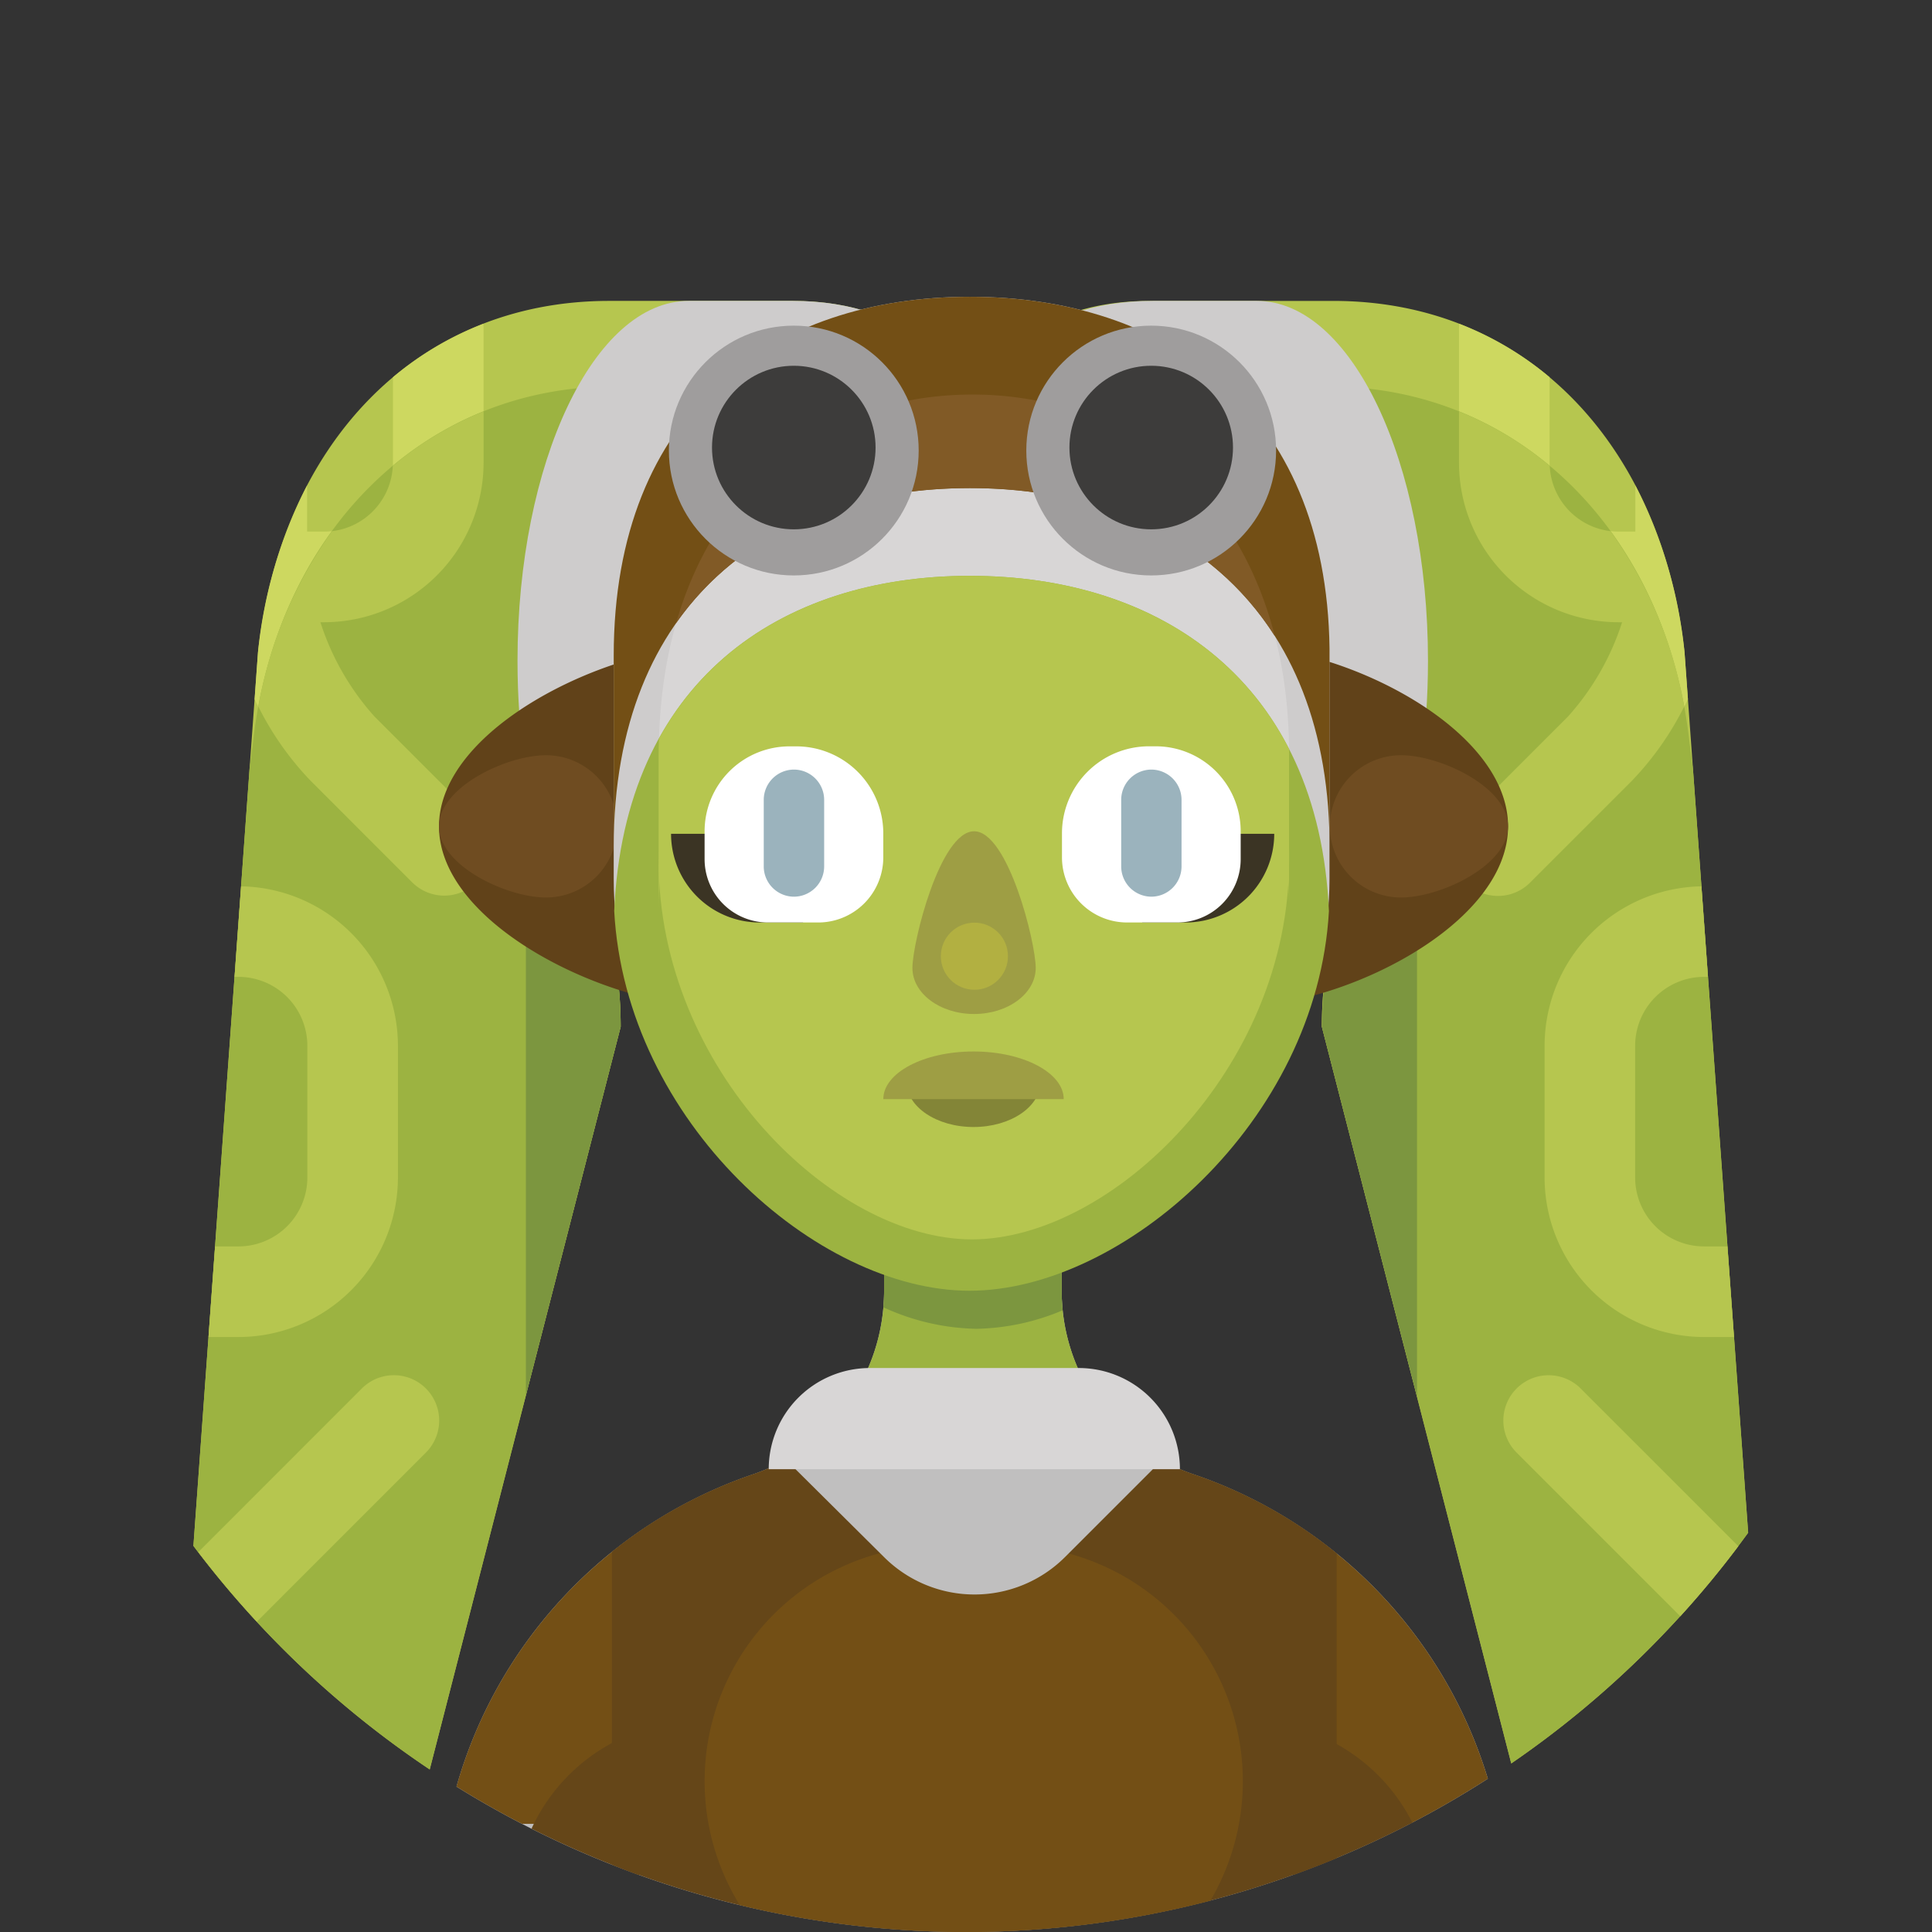 <svg xmlns="http://www.w3.org/2000/svg" viewBox="0 0 141.032 141.031">
  <rect x="0" y="0" width="141.032" height="141.031" fill="#333333" stroke="none"/>
  <title>Fichier 1</title>
  <g id="Calque_2" data-name="Calque 2">
    <g id="board">
      <g>
        <path d="M87.078,107.606A14.131,14.131,0,0,1,77.5,94.184v-15.7H64.537V94.205a14.13,14.13,0,0,1-9.56,13.416,33.827,33.827,0,0,0-21.653,22.8,70.467,70.467,0,0,0,75.286-.578A33.827,33.827,0,0,0,87.078,107.606Z" style="fill: #c0bfbf"/>
        <g>
          <path d="M122.967,47.6c-1.647-15.051-11.475-25.634-25.635-25.634H83.959c-17.7,0-18.455,20.673-16.762,39.148h29.55v9.911a30.149,30.149,0,0,0-.255,3.928l13.825,53.771a70.881,70.881,0,0,0,17.294-16.842Z" style="fill: #b6c64f"/>
          <path d="M122.967,47.6l.248,3.445a22.556,22.556,0,0,1-4.082,5.943l-7.422,7.423a3.308,3.308,0,1,1-4.678-4.678l7.423-7.422a18.959,18.959,0,0,0,3.954-6.888h-.266a11.653,11.653,0,0,1-11.64-11.64V24.157c0-.175.005-.349.013-.522a23.346,23.346,0,0,1,6.6,3.9v6.243a5.033,5.033,0,0,0,5.026,5.026h1.235v-3.37A34.091,34.091,0,0,1,122.967,47.6Z" style="fill: #cdd860"/>
          <path d="M57.84,21.965H44.467c-14.159,0-23.988,10.583-25.634,25.634l-4.713,65.248a70.9,70.9,0,0,0,17.249,16.32L45.308,74.952a30.149,30.149,0,0,0-.255-3.928V61.113H74.6C76.294,42.638,75.54,21.965,57.84,21.965Z" style="fill: #b6c64f"/>
          <path d="M18.833,47.6l-.249,3.445a22.545,22.545,0,0,0,4.082,5.943l7.422,7.423a3.307,3.307,0,0,0,4.677-4.678L27.342,52.31a18.961,18.961,0,0,1-3.952-6.888h.264A11.654,11.654,0,0,0,35.3,33.782V24.157c0-.175-.005-.349-.014-.522a23.375,23.375,0,0,0-6.6,3.9v6.243a5.032,5.032,0,0,1-5.025,5.026H22.419v-3.37A34.09,34.09,0,0,0,18.833,47.6Z" style="fill: #cdd860"/>
          <path d="M58.208,28.211H44.835c-14.159,0-24.724,10.951-26.37,26l-.248,1.893-4.1,56.741a70.931,70.931,0,0,0,17.25,16.32L45.308,74.952a30.149,30.149,0,0,0-.255-3.928V61.113H74.6A125.255,125.255,0,0,0,75.2,47.9C73.994,36.824,69.63,28.211,58.208,28.211Z" style="fill: #9cb341"/>
          <g>
            <path d="M18.855,51.573a22.033,22.033,0,0,0,3.812,5.414l7.422,7.423a3.307,3.307,0,0,0,4.677-4.678L27.342,52.31a18.961,18.961,0,0,1-3.952-6.888h.264A11.654,11.654,0,0,0,35.3,33.782v-3.75a24.725,24.725,0,0,0-6.626,3.974,5.029,5.029,0,0,1-4.437,4.767A31.334,31.334,0,0,0,18.855,51.573Z" style="fill: #b6c64f"/>
            <path d="M26.414,101.356,14.474,113.3q2.019,2.641,4.274,5.081L31.09,106.035a3.308,3.308,0,1,0-4.677-4.68Z" style="fill: #b6c64f"/>
            <path d="M29.048,85.963V76.338A11.651,11.651,0,0,0,17.6,64.7l-.477,6.609h.287a5.031,5.031,0,0,1,5.025,5.026v9.625a5.03,5.03,0,0,1-5.025,5.025H15.7L15.22,97.6h2.187A11.654,11.654,0,0,0,29.048,85.963Z" style="fill: #b6c64f"/>
          </g>
          <path d="M37.777,48.239c0,10.7,3.042,19.9,7.406,24-.037-.407-.079-.812-.131-1.211V61.113H74.6c1.693-18.475.939-39.148-16.761-39.148H50.271C43.371,21.965,37.777,33.729,37.777,48.239Z" style="fill: #cecccc"/>
          <path d="M45.052,65.84,38.388,69.1v32.763l6.919-26.912a30.149,30.149,0,0,0-.255-3.928Z" style="fill: #7c963f"/>
          <path d="M123.581,56.106l-.248-1.893c-1.647-15.05-12.21-26-26.369-26H83.591C72.169,28.211,67.8,36.824,66.6,47.9a125.387,125.387,0,0,0,.6,13.217h29.55v9.911a30.149,30.149,0,0,0-.255,3.928l13.825,53.771a70.89,70.89,0,0,0,17.294-16.842Z" style="fill: #9cb341"/>
          <g>
            <path d="M122.945,51.573a22.06,22.06,0,0,1-3.812,5.414l-7.422,7.423a3.308,3.308,0,1,1-4.678-4.678l7.423-7.422a18.959,18.959,0,0,0,3.954-6.888h-.266a11.653,11.653,0,0,1-11.64-11.64v-3.75a24.719,24.719,0,0,1,6.624,3.974,5.03,5.03,0,0,0,4.439,4.767A31.352,31.352,0,0,1,122.945,51.573Z" style="fill: #b6c64f"/>
            <path d="M110.71,101.356a3.308,3.308,0,0,0,0,4.68l11.95,11.951q2.237-2.455,4.237-5.118l-11.511-11.513A3.31,3.31,0,0,0,110.71,101.356Z" style="fill: #b6c64f"/>
            <path d="M112.752,85.963V76.338A11.65,11.65,0,0,1,124.2,64.7l.477,6.609h-.288a5.032,5.032,0,0,0-5.026,5.026v9.625a5.031,5.031,0,0,0,5.026,5.025h1.71l.477,6.615h-2.187A11.652,11.652,0,0,1,112.752,85.963Z" style="fill: #b6c64f"/>
          </g>
          <path d="M104.24,48.239c0,10.7-3.043,19.9-7.406,24,.036-.407.078-.812.13-1.211V61.113H67.417c-1.693-18.475-.939-39.148,16.76-39.148h7.569C98.646,21.965,104.24,33.729,104.24,48.239Z" style="fill: #cecccc"/>
          <path d="M96.777,65.93l6.663,3.261v32.764L96.521,75.042a30.056,30.056,0,0,1,.256-3.927Z" style="fill: #7c963f"/>
          <path d="M64.886,60.323A13.112,13.112,0,0,1,51.774,73.436c-7.244,0-19.728-5.871-19.728-13.113S44.53,47.21,51.774,47.21A13.113,13.113,0,0,1,64.886,60.323Z" style="fill: #614219"/>
          <path d="M45.052,60.323a5.194,5.194,0,0,1-5.193,5.193c-2.869,0-7.813-2.325-7.813-5.193s4.944-5.193,7.813-5.193A5.194,5.194,0,0,1,45.052,60.323Z" style="fill: #6f4c21"/>
          <path d="M110.085,60.323c0,7.242-12.117,13.113-19.359,13.113a13.113,13.113,0,1,1,0-26.226C97.967,47.21,110.085,53.081,110.085,60.323Z" style="fill: #614219"/>
          <path d="M97.078,60.323a5.194,5.194,0,0,0,5.194,5.193c2.868,0,7.812-2.325,7.812-5.193s-4.944-5.193-7.812-5.193A5.194,5.194,0,0,0,97.078,60.323Z" style="fill: #6f4c21"/>
          <path d="M84.266,106.295A14.185,14.185,0,0,1,77.5,94.184V87H64.537v7.2a14.187,14.187,0,0,1-6.554,11.982v.143H84.266Z" style="fill: #9cb341"/>
          <path d="M71.265,97a16.9,16.9,0,0,0,6.311-1.352,14.352,14.352,0,0,1-.078-1.467v-15.7H64.537V94.205c0,.41-.02.818-.054,1.223A16.921,16.921,0,0,0,71.265,97Z" style="fill: #7c963f"/>
          <path d="M97.05,47.339c-.228-17.6-12.029-25.675-26.246-25.675C56.446,21.664,44.8,29.9,44.8,47.871v16.29c0,16.041,14.456,29.165,25.979,29.165S97.05,80.2,97.05,64.161Z" style="fill: #cecccc"/>
          <path d="M94.1,54.606c-.2-16.678-10.593-25.8-23.112-25.8-12.643,0-22.9,9.276-22.9,26.306v7.72c0,15.2,12.73,27.642,22.878,27.642S94.1,78.032,94.1,62.831Z" style="fill: #d8d6d6"/>
          <path d="M70.8,21.664C56.446,21.664,44.8,29.9,44.8,47.871V61.835c0-17.969,11.649-26.207,26.007-26.207,14.217,0,26.018,8.076,26.246,25.675V47.339C96.822,29.739,85.021,21.664,70.8,21.664Z" style="fill: #734f15"/>
          <path d="M93.061,46.437C90.125,34.976,81.275,28.8,70.984,28.8c-10.006,0-18.515,5.817-21.631,16.685C54.042,38.8,61.9,35.628,70.8,35.628,80.119,35.628,88.4,39.1,93.061,46.437Z" style="fill: #815a26"/>
          <path d="M44.836,66.495C45.665,81.876,59.6,94.221,70.777,94.221s25.38-12.339,26.232-27.715C96.268,49.745,84.692,42.034,70.8,42.034S45.571,49.737,44.836,66.495Z" style="fill: #9cb341"/>
          <path d="M94.1,54.674C89.7,46.08,80.86,42.034,70.8,42.034c-9.752,0-18.247,3.808-22.7,11.876-.011.4-.022.794-.022,1.2v7.72c0,15.2,12.73,27.642,22.878,27.642S94.1,78.032,94.1,62.831Z" style="fill: #b6c64f"/>
          <g>
            <path d="M48.082,66.343c0-.832.031-1.64.08-2.436-.048-.651-.08-1.307-.08-1.969Z" style="fill: #b6c64f"/>
            <path d="M94.1,61.938c0,.651-.032,1.3-.078,1.937.04.644.071,1.3.078,1.964Z" style="fill: #b6c64f"/>
          </g>
          <path d="M75.605,70.658c0,1.858-2.015,3.362-4.5,3.362s-4.5-1.5-4.5-3.362,2.016-9.976,4.5-9.976S75.605,68.8,75.605,70.658Z" style="fill: #9e9e44"/>
          <path d="M86.069,67.34" style="fill: #f9a870"/>
          <path d="M56.058,67.34" style="fill: #f9a870"/>
          <path d="M66.173,78.961c0,1.828,2.189,3.308,4.892,3.308s4.891-1.48,4.891-3.308" style="fill: #838537"/>
          <path d="M71.065,76.756c-3.638,0-6.585,1.557-6.585,3.479h13.17C77.649,78.314,74.7,76.756,71.065,76.756Z" style="fill: #9e9e44"/>
          <circle cx="71.129" cy="69.801" r="2.45" style="fill: #b2b041"/>
          <path d="M38.107,133.137h64.818q2.925-1.518,5.685-3.294a33.83,33.83,0,0,0-21.532-22.237,14.011,14.011,0,0,1-2.788-1.295H57.782a13.871,13.871,0,0,1-2.8,1.311,33.832,33.832,0,0,0-21.66,22.795Q35.652,131.869,38.107,133.137Z" style="fill: #734f15"/>
          <path d="M78.959,100.469H63.087a14.019,14.019,0,0,1-8.109,7.152,33.525,33.525,0,0,0-10.315,5.66v22.837c.628.248,1.253.5,1.89.73H94.481q1.565-.566,3.093-1.2V113.391a33.575,33.575,0,0,0-10.5-5.785A14.021,14.021,0,0,1,78.959,100.469Z" style="fill: #654618"/>
          <path d="M38.8,133.491a70.479,70.479,0,0,0,64.3-.441,13.509,13.509,0,0,0-11.914-7.423l0-.006H50.93l0,.006A13.49,13.49,0,0,0,38.8,133.491Z" style="fill: #654618"/>
          <path d="M73.477,112.8H68.683A17.223,17.223,0,0,0,54,139.066a70.651,70.651,0,0,0,34.351-.315A17.225,17.225,0,0,0,73.477,112.8Z" style="fill: #734f15"/>
          <path d="M56.058,67.34" style="fill: #f9a870"/>
          <path d="M58.074,103.828v3.424l6.475,6.428a9.352,9.352,0,0,0,13.2-.023l6.4-6.4v-3.424Z" style="fill: #c0bfbf"/>
          <path d="M78.747,99.863H63.5a7.385,7.385,0,0,0-7.385,7.387H86.132A7.386,7.386,0,0,0,78.747,99.863Z" style="fill: #d8d6d6"/>
          <g>
            <path d="M79.868,60.866,83.39,67.34h3.152a6.474,6.474,0,0,0,6.474-6.474H79.868Z" style="fill: #3b3424"/>
            <path d="M48.986,60.866a6.475,6.475,0,0,0,6.475,6.474h3.151l3.522-6.474Z" style="fill: #3b3424"/>
          </g>
          <path d="M56.189,54.479h3.667A4.624,4.624,0,0,1,64.479,59.1v2.036a6.2,6.2,0,0,1-6.2,6.2h-.49a6.354,6.354,0,0,1-6.354-6.354V59.233A4.754,4.754,0,0,1,56.189,54.479Z" transform="translate(115.913 121.819) rotate(180)" style="fill: #fff"/>
          <path d="M57.957,65.456h0a2.212,2.212,0,0,0,2.205-2.205V58.384a2.212,2.212,0,0,0-2.205-2.206h0a2.212,2.212,0,0,0-2.205,2.206v4.867A2.212,2.212,0,0,0,57.957,65.456Z" style="fill: #9bb3bd"/>
          <path d="M83.877,54.479h.49a6.2,6.2,0,0,1,6.2,6.2v2.038a4.622,4.622,0,0,1-4.622,4.622H82.277a4.755,4.755,0,0,1-4.755-4.755V60.833A6.354,6.354,0,0,1,83.877,54.479Z" style="fill: #fff"/>
          <path d="M84.045,65.456h0a2.212,2.212,0,0,1-2.2-2.205V58.384a2.212,2.212,0,0,1,2.2-2.206h0a2.212,2.212,0,0,1,2.205,2.206v4.867A2.212,2.212,0,0,1,84.045,65.456Z" style="fill: #9bb3bd"/>
        </g>
        <circle cx="57.945" cy="32.889" r="9.117" style="fill: #9f9d9d"/>
        <circle cx="57.945" cy="32.67" r="5.97" style="fill: #3d3c3b"/>
        <circle cx="84.035" cy="32.889" r="9.117" style="fill: #9f9d9d"/>
        <circle cx="84.036" cy="32.67" r="5.97" style="fill: #3d3c3b"/>
      </g>
    </g>
  </g>
</svg>
